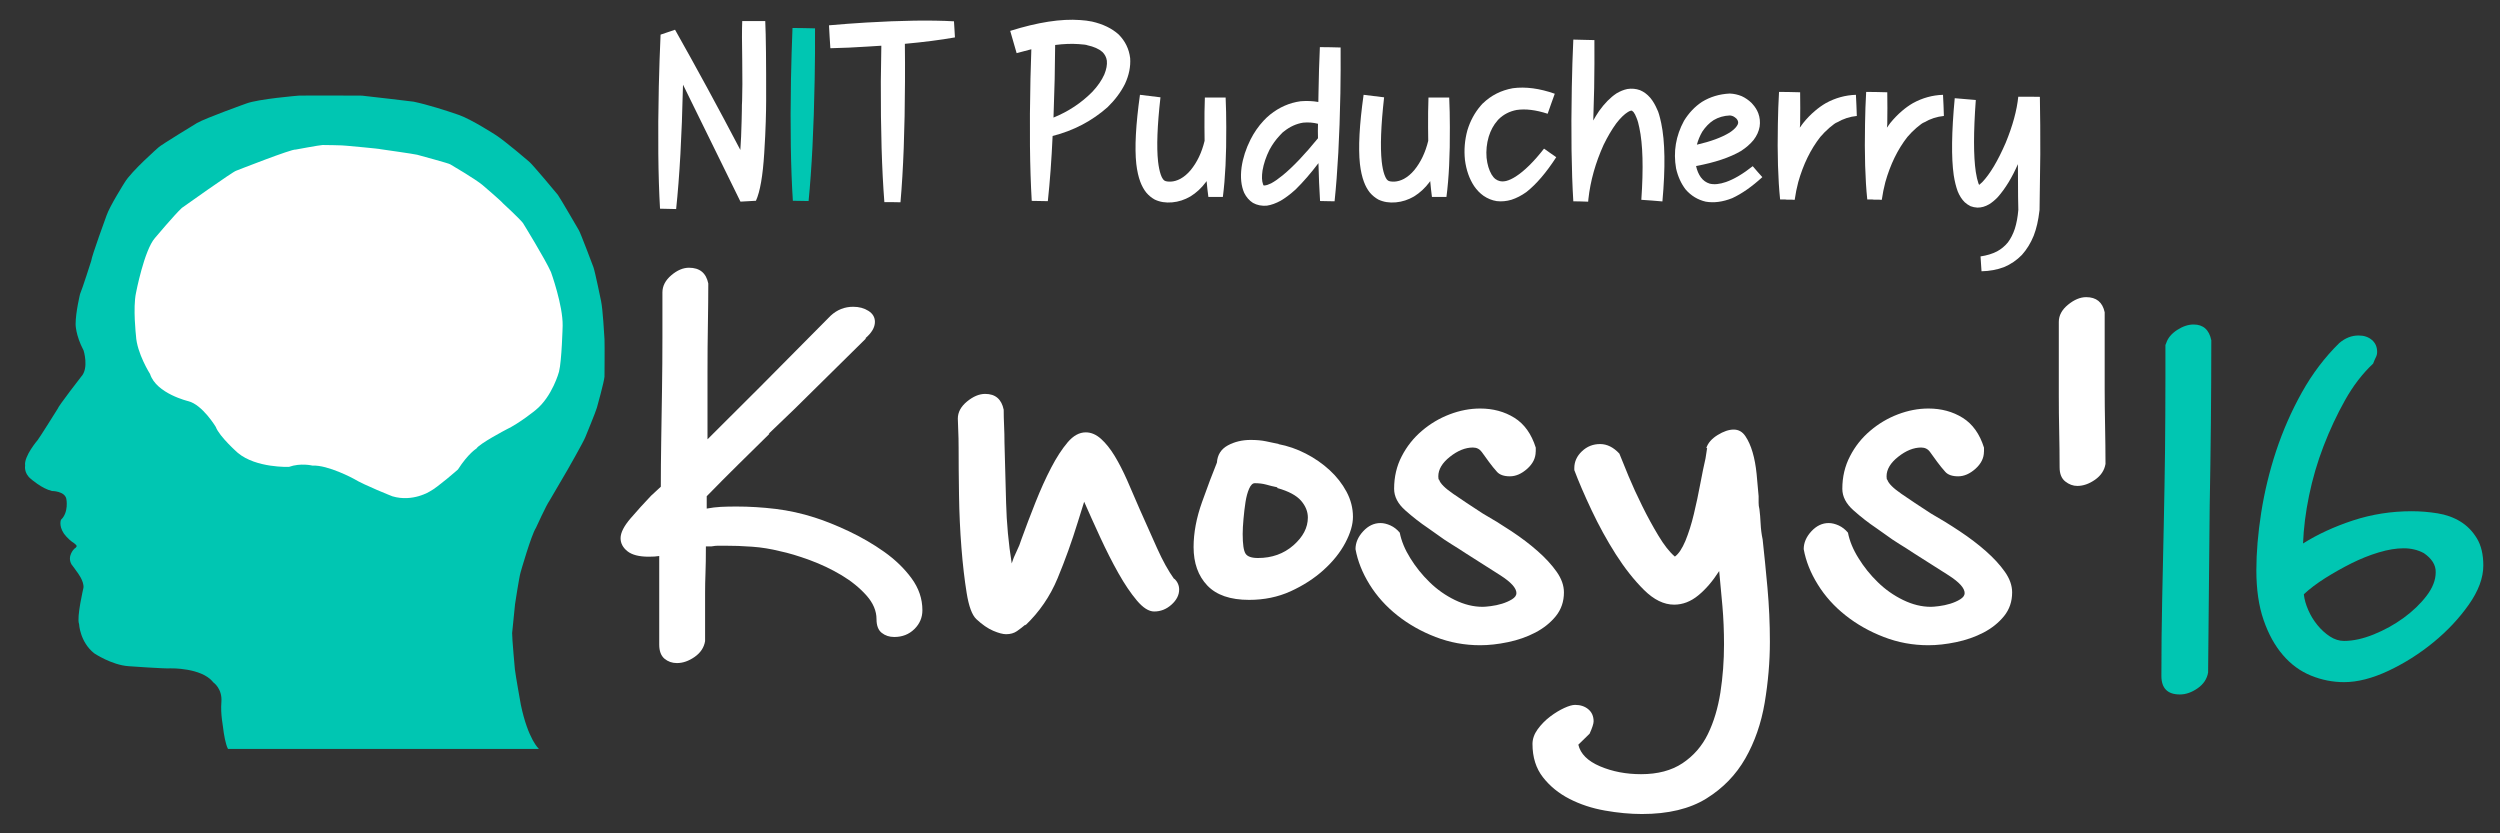<?xml version="1.0" encoding="utf-8"?>
<!-- Generator: Adobe Illustrator 16.0.0, SVG Export Plug-In . SVG Version: 6.00 Build 0)  -->
<!DOCTYPE svg PUBLIC "-//W3C//DTD SVG 1.1//EN" "http://www.w3.org/Graphics/SVG/1.1/DTD/svg11.dtd">
<svg version="1.1" id="Layer_1" xmlns="http://www.w3.org/2000/svg" xmlns:xlink="http://www.w3.org/1999/xlink" x="0px" y="0px"
	 width="300px" height="100px" viewBox="0 0 300 100" enable-background="new 0 0 300 100" xml:space="preserve">
<rect x="0" y="0" width="300" height="100" fill="#333333" stroke="none"/>
<g enable-background="new    ">
	<path fill="#FFFFFF" d="M99.679,37.884c0.772-0.714,1.674-1.071,2.704-1.071c0.708,0,1.32,0.165,1.835,0.495
		c0.514,0.329,0.772,0.769,0.772,1.318c0,0.659-0.385,1.319-1.159,1.977h0.097l-8.595,8.482l-3.091,2.966h0.097
		c-1.29,1.264-2.544,2.501-3.767,3.708c-1.224,1.208-2.48,2.472-3.767,3.789v1.482c0.579-0.108,1.143-0.177,1.69-0.206
		c0.545-0.027,1.175-0.041,1.884-0.041c1.544,0,3.105,0.096,4.683,0.285c1.578,0.192,3.14,0.535,4.685,1.031
		c1.222,0.387,2.591,0.935,4.104,1.646c1.512,0.716,2.929,1.539,4.249,2.473c1.319,0.938,2.415,1.991,3.284,3.177
		c0.868,1.183,1.303,2.457,1.303,3.832c0,0.879-0.322,1.635-0.966,2.266c-0.644,0.632-1.448,0.945-2.415,0.945
		c-0.579,0-1.079-0.162-1.497-0.494c-0.419-0.328-0.628-0.879-0.628-1.646c0-0.988-0.402-1.938-1.207-2.844
		c-0.807-0.905-1.803-1.717-2.994-2.432c-1.192-0.711-2.462-1.316-3.815-1.813c-1.352-0.494-2.543-0.853-3.573-1.067
		c-1.095-0.274-2.207-0.459-3.333-0.537c-1.126-0.086-2.238-0.121-3.332-0.121c-0.259,0-0.5,0-0.725,0
		c-0.227,0-0.5,0.022-0.82,0.082h-0.676c0,1.313-0.017,2.389-0.049,3.213c-0.032,0.826-0.047,1.604-0.047,2.349
		c0,0.74,0,1.556,0,2.431c0,0.881,0,2.006,0,3.377c-0.129,0.771-0.547,1.398-1.256,1.896c-0.71,0.493-1.416,0.737-2.125,0.737
		c-0.579,0-1.078-0.178-1.497-0.529c-0.419-0.36-0.626-0.926-0.626-1.689v-10.63c-0.324,0.058-0.742,0.083-1.257,0.083
		c-1.16,0-2.013-0.219-2.56-0.656c-0.546-0.438-0.821-0.959-0.821-1.564c0-0.657,0.401-1.452,1.207-2.389
		c0.804-0.935,1.625-1.838,2.463-2.717l1.159-1.072c0-1.648,0.015-3.485,0.048-5.521c0.032-2.03,0.063-4.09,0.096-6.176
		c0.032-2.087,0.048-4.146,0.048-6.178c0-2.031,0-3.844,0-5.437c0-0.769,0.354-1.456,1.063-2.06
		c0.708-0.604,1.416-0.906,2.124-0.906c1.288,0,2.061,0.631,2.318,1.894c0,1.373-0.017,2.993-0.047,4.859
		c-0.034,1.867-0.048,3.762-0.048,5.683v8.152l6.277-6.259L99.679,37.884z"/>
	<path fill="#FFFFFF" d="M114.939,50.238c0-0.77,0.37-1.454,1.11-2.063c0.739-0.604,1.464-0.907,2.172-0.907
		c1.223,0,1.964,0.633,2.222,1.896c0,0.604,0.016,1.249,0.048,1.935c0.031,0.688,0.047,1.359,0.047,2.019
		c0.063,2.36,0.129,4.764,0.194,7.206c0.063,2.441,0.289,4.876,0.675,7.29c0.13-0.438,0.322-0.921,0.58-1.441
		c0.256-0.521,0.45-1.002,0.579-1.44c0.514-1.426,1.078-2.91,1.691-4.448c0.612-1.538,1.239-2.925,1.883-4.16
		c0.643-1.237,1.304-2.249,1.979-3.047c0.676-0.796,1.399-1.195,2.174-1.195c0.642,0,1.255,0.263,1.834,0.784
		c0.579,0.523,1.125,1.209,1.642,2.059c0.514,0.854,1.013,1.826,1.498,2.924c0.482,1.102,0.979,2.252,1.498,3.461
		c0.708,1.598,1.399,3.146,2.076,4.654c0.677,1.512,1.369,2.76,2.078,3.748v-0.086c0.385,0.387,0.58,0.825,0.58,1.316
		c0,0.66-0.307,1.264-0.919,1.814c-0.612,0.549-1.303,0.821-2.076,0.821c-0.645,0-1.338-0.438-2.078-1.315
		c-0.74-0.879-1.482-1.977-2.221-3.291c-0.742-1.317-1.464-2.746-2.174-4.282c-0.71-1.538-1.353-2.966-1.931-4.282l-0.772,2.471
		c-0.71,2.305-1.512,4.542-2.415,6.711c-0.901,2.172-2.189,4.049-3.863,5.646v-0.083c-0.322,0.276-0.661,0.532-1.015,0.782
		c-0.354,0.246-0.789,0.369-1.303,0.369c-0.386,0-0.903-0.138-1.545-0.41c-0.644-0.273-1.32-0.741-2.029-1.401
		c-0.516-0.494-0.901-1.536-1.157-3.13c-0.259-1.596-0.469-3.403-0.629-5.438c-0.16-2.031-0.257-4.133-0.289-6.302
		c-0.034-2.169-0.048-4.047-0.048-5.643c0-0.823-0.017-1.552-0.048-2.183C114.954,50.967,114.939,50.514,114.939,50.238z"/>
	<path fill="#FFFFFF" d="M153.377,53.286c1.159,0.218,2.27,0.604,3.331,1.153c1.063,0.548,2.011,1.205,2.846,1.976
		c0.839,0.771,1.515,1.633,2.03,2.594c0.512,0.96,0.771,1.966,0.771,3.007c0,0.938-0.31,1.977-0.922,3.133
		c-0.609,1.15-1.479,2.236-2.605,3.25c-1.128,1.021-2.449,1.869-3.961,2.56c-1.516,0.687-3.174,1.026-4.974,1.026
		c-2.253,0-3.927-0.575-5.021-1.729c-1.095-1.152-1.642-2.689-1.642-4.613c0-1.701,0.338-3.502,1.015-5.396
		c0.675-1.894,1.27-3.472,1.785-4.736c0.063-0.933,0.498-1.618,1.304-2.06c0.805-0.438,1.722-0.66,2.751-0.66
		c0.709,0,1.319,0.057,1.836,0.166c0.513,0.111,1.03,0.219,1.546,0.327h-0.096L153.377,53.286L153.377,53.286z M153.279,58.477
		c-0.516-0.105-0.965-0.219-1.354-0.33c-0.386-0.104-0.839-0.164-1.353-0.164c-0.256,0-0.483,0.222-0.676,0.658
		c-0.192,0.438-0.339,0.979-0.436,1.606c-0.096,0.632-0.177,1.306-0.24,2.021c-0.064,0.715-0.098,1.315-0.098,1.813
		c0,1.209,0.113,1.991,0.338,2.348c0.224,0.357,0.725,0.532,1.498,0.532c1.674,0,3.089-0.508,4.249-1.521
		c1.16-1.019,1.736-2.127,1.736-3.336c0-0.711-0.271-1.388-0.818-2.019c-0.547-0.631-1.496-1.142-2.85-1.521V58.48v-0.004H153.279
		L153.279,58.477z"/>
	<path fill="#FFFFFF" d="M184.283,54.191c0,0.771-0.338,1.455-1.016,2.062c-0.681,0.604-1.371,0.905-2.078,0.905
		c-0.709,0-1.227-0.178-1.547-0.535c-0.322-0.357-0.646-0.755-0.967-1.194c-0.322-0.438-0.609-0.836-0.865-1.194
		c-0.261-0.355-0.612-0.532-1.064-0.532c-0.902,0-1.819,0.37-2.752,1.108c-0.934,0.738-1.398,1.521-1.398,2.349
		c0,0.274,0.029,0.414,0.103,0.414c0.126,0.438,0.688,1,1.688,1.688c0.996,0.688,2.175,1.468,3.524,2.345
		c1.156,0.662,2.314,1.373,3.477,2.146s2.209,1.563,3.143,2.39c0.932,0.823,1.688,1.646,2.269,2.473
		c0.58,0.824,0.871,1.646,0.871,2.47c0,1.101-0.327,2.047-0.967,2.845c-0.646,0.795-1.466,1.454-2.464,1.975
		c-0.996,0.521-2.092,0.904-3.283,1.151c-1.189,0.249-2.305,0.371-3.333,0.371c-1.866,0-3.649-0.327-5.358-0.989
		c-1.707-0.657-3.236-1.521-4.587-2.595c-1.353-1.071-2.463-2.306-3.331-3.705c-0.867-1.401-1.429-2.813-1.688-4.241
		c0-0.771,0.308-1.481,0.919-2.143c0.61-0.659,1.303-0.988,2.079-0.988c0.384,0,0.787,0.102,1.203,0.289
		c0.422,0.196,0.791,0.481,1.109,0.866c0.192,0.989,0.61,2.007,1.26,3.051c0.645,1.044,1.414,2.007,2.314,2.882
		c0.9,0.883,1.915,1.598,3.042,2.146c1.128,0.549,2.233,0.818,3.33,0.818c0.192,0,0.517-0.023,0.964-0.082
		c0.452-0.057,0.902-0.149,1.354-0.288c0.447-0.138,0.851-0.314,1.205-0.532c0.354-0.221,0.53-0.468,0.53-0.74
		c0-0.604-0.645-1.316-1.931-2.141c-1.291-0.825-2.671-1.705-4.15-2.639c-0.584-0.386-1.162-0.756-1.742-1.11
		c-0.578-0.355-1.127-0.729-1.641-1.109l-1.16-0.821c-0.902-0.604-1.801-1.306-2.703-2.104c-0.899-0.792-1.351-1.659-1.351-2.594
		c0-1.429,0.303-2.731,0.915-3.91c0.611-1.183,1.417-2.197,2.417-3.047c0.996-0.851,2.108-1.512,3.33-1.979
		c1.221-0.466,2.444-0.7,3.668-0.7c1.544,0,2.914,0.371,4.106,1.111c1.188,0.741,2.043,1.936,2.563,3.583V54.2h-0.005
		L184.283,54.191L184.283,54.191z"/>
	<path fill="#FFFFFF" d="M188.917,56.169c0-0.771,0.31-1.442,0.918-2.019c0.61-0.577,1.335-0.864,2.174-0.864
		c0.836,0,1.608,0.385,2.316,1.149c0.256,0.658,0.627,1.565,1.108,2.72c0.482,1.151,1.028,2.348,1.644,3.583
		c0.608,1.236,1.255,2.416,1.931,3.539c0.68,1.131,1.336,1.97,1.979,2.514c0.453-0.329,0.871-0.96,1.265-1.893
		c0.382-0.938,0.726-2.006,1.011-3.213c0.29-1.211,0.549-2.42,0.772-3.629c0.226-1.207,0.438-2.229,0.627-3.05l0.192-1.237h-0.1
		c0.196-0.604,0.645-1.123,1.354-1.563c0.709-0.438,1.354-0.658,1.936-0.658c0.578,0,1.041,0.261,1.396,0.782
		c0.354,0.523,0.645,1.167,0.869,1.938c0.228,0.771,0.385,1.633,0.483,2.597c0.097,0.959,0.177,1.854,0.241,2.677
		c0,0.273,0,0.536,0,0.781c0,0.244,0.027,0.509,0.098,0.781c0.064,0.492,0.111,1.07,0.143,1.729
		c0.033,0.659,0.111,1.294,0.242,1.896c0.193,1.759,0.387,3.694,0.58,5.81c0.191,2.118,0.29,4.271,0.29,6.467
		c0,2.416-0.212,4.858-0.625,7.33c-0.421,2.474-1.192,4.695-2.319,6.67c-1.129,1.979-2.688,3.584-4.683,4.821
		c-1.997,1.236-4.571,1.855-7.728,1.855c-1.414,0-2.896-0.141-4.439-0.414c-1.547-0.273-2.963-0.738-4.252-1.4
		c-1.285-0.657-2.349-1.521-3.185-2.594c-0.837-1.069-1.257-2.401-1.257-3.996c0-0.605,0.209-1.195,0.625-1.771
		c0.42-0.573,0.92-1.084,1.498-1.522c0.58-0.438,1.146-0.777,1.688-1.026c0.548-0.251,0.98-0.372,1.301-0.372
		c0.646,0,1.176,0.177,1.598,0.535c0.418,0.355,0.625,0.837,0.625,1.441c0,0.271-0.158,0.771-0.482,1.482l-1.352,1.318
		c0.257,1.098,1.123,1.964,2.607,2.596c1.479,0.629,3.121,0.943,4.926,0.943c1.992,0,3.652-0.438,4.971-1.317
		c1.32-0.88,2.337-2.046,3.044-3.499c0.709-1.454,1.204-3.117,1.5-4.98c0.288-1.869,0.434-3.789,0.434-5.77
		c0-1.595-0.063-3.129-0.192-4.611s-0.26-2.885-0.388-4.201c-0.771,1.207-1.606,2.185-2.511,2.925c-0.9,0.739-1.869,1.11-2.898,1.11
		c-1.222,0-2.431-0.59-3.619-1.771c-1.191-1.184-2.316-2.608-3.383-4.282c-1.063-1.672-2.027-3.43-2.897-5.271
		c-0.868-1.836-1.558-3.441-2.075-4.817L188.917,56.169L188.917,56.169z"/>
	<path fill="#FFFFFF" d="M238.074,54.191c0,0.771-0.34,1.455-1.016,2.062c-0.679,0.604-1.367,0.905-2.078,0.905
		c-0.709,0-1.225-0.178-1.543-0.535c-0.323-0.357-0.646-0.755-0.971-1.194c-0.316-0.438-0.607-0.836-0.865-1.194
		c-0.254-0.355-0.61-0.532-1.063-0.532c-0.902,0-1.819,0.37-2.752,1.108c-0.935,0.738-1.399,1.521-1.399,2.349
		c0,0.274,0.032,0.414,0.096,0.414c0.134,0.438,0.691,1,1.689,1.688c0.997,0.688,2.172,1.468,3.523,2.345
		c1.16,0.662,2.32,1.373,3.479,2.146c1.159,0.771,2.204,1.563,3.141,2.39c0.931,0.823,1.688,1.646,2.269,2.473
		c0.582,0.824,0.872,1.646,0.872,2.47c0,1.101-0.326,2.047-0.969,2.845c-0.646,0.795-1.465,1.454-2.461,1.975
		c-1.002,0.521-2.096,0.904-3.289,1.151c-1.188,0.249-2.303,0.371-3.327,0.371c-1.866,0-3.654-0.327-5.358-0.989
		c-1.709-0.657-3.236-1.521-4.589-2.595c-1.354-1.071-2.465-2.306-3.33-3.705c-0.871-1.401-1.432-2.813-1.688-4.241
		c0-0.771,0.309-1.481,0.92-2.143c0.613-0.659,1.302-0.988,2.076-0.988c0.387,0,0.789,0.102,1.205,0.289
		c0.42,0.196,0.789,0.481,1.109,0.866c0.191,0.989,0.607,2.007,1.26,3.051c0.643,1.044,1.411,2.007,2.313,2.882
		c0.901,0.883,1.916,1.598,3.044,2.146c1.127,0.549,2.234,0.818,3.333,0.818c0.188,0,0.512-0.023,0.964-0.082
		c0.45-0.057,0.9-0.149,1.354-0.288c0.449-0.138,0.852-0.314,1.203-0.532c0.355-0.221,0.532-0.468,0.532-0.74
		c0-0.604-0.646-1.316-1.931-2.141c-1.29-0.825-2.68-1.705-4.153-2.639c-0.58-0.386-1.159-0.756-1.739-1.11
		c-0.58-0.355-1.13-0.729-1.64-1.109l-1.161-0.821c-0.902-0.604-1.805-1.306-2.703-2.104c-0.9-0.792-1.353-1.659-1.353-2.594
		c0-1.429,0.306-2.731,0.922-3.91c0.606-1.183,1.412-2.197,2.415-3.047c0.996-0.851,2.105-1.512,3.328-1.979
		c1.223-0.466,2.447-0.7,3.669-0.7c1.545,0,2.915,0.371,4.104,1.111c1.189,0.741,2.047,1.936,2.563,3.583v0.49l0,0V54.2h-0.004l0,0
		h0.002L238.074,54.191L238.074,54.191z"/>
	<path fill="#FFFFFF" d="M247.057,38.625c0-0.768,0.368-1.456,1.108-2.06c0.737-0.603,1.466-0.907,2.174-0.907
		c1.222,0,1.966,0.604,2.222,1.812v9.146c0,1.48,0.02,2.994,0.049,4.531c0.027,1.539,0.05,3.047,0.05,4.529
		c-0.134,0.771-0.55,1.398-1.259,1.895c-0.711,0.494-1.418,0.74-2.123,0.74c-0.517,0-0.996-0.179-1.446-0.535
		s-0.679-0.922-0.679-1.688c0-1.427-0.02-2.87-0.049-4.323c-0.033-1.455-0.047-2.925-0.047-4.409V38.625L247.057,38.625
		L247.057,38.625z"/>
</g>
<g>
	<path fill="#00C6B2" d="M259.949,41.165c0.195-0.604,0.628-1.124,1.304-1.566c0.677-0.438,1.336-0.659,1.979-0.659
		c1.158,0,1.867,0.633,2.125,1.896c0,3.294-0.021,6.604-0.049,9.925c-0.033,3.323-0.084,6.632-0.144,9.925L264.973,80.7
		c-0.134,0.771-0.55,1.403-1.262,1.896c-0.709,0.493-1.412,0.739-2.123,0.739c-1.482,0-2.221-0.739-2.221-2.228
		c0-3.072,0.029-6.14,0.094-9.188c0.064-3.047,0.13-6.105,0.196-9.184c0.063-2.91,0.11-5.793,0.146-8.649
		c0.027-2.854,0.047-5.737,0.047-8.649v-4.035L259.949,41.165z"/>
	<path fill="#00C6B2" d="M280.714,41.165c0.708-0.604,1.481-0.906,2.318-0.906c0.645,0,1.176,0.179,1.596,0.535
		c0.419,0.358,0.628,0.837,0.628,1.442c0,0.22-0.047,0.425-0.145,0.617c-0.098,0.193-0.213,0.454-0.338,0.783
		c-1.287,1.208-2.416,2.678-3.379,4.406c-0.97,1.73-1.82,3.556-2.563,5.479c-0.74,1.922-1.32,3.899-1.74,5.932
		c-0.421,2.029-0.657,3.953-0.726,5.765c1.74-1.098,3.734-2.017,5.988-2.762c2.252-0.738,4.602-1.108,7.049-1.108
		c1.029,0,2.063,0.086,3.093,0.25c1.026,0.161,1.946,0.493,2.753,0.987c0.804,0.494,1.461,1.165,1.979,2.019
		c0.515,0.85,0.771,1.936,0.771,3.252c0,1.484-0.58,3.051-1.738,4.695c-1.158,1.646-2.574,3.158-4.25,4.529
		c-1.675,1.373-3.478,2.511-5.404,3.419c-1.937,0.905-3.703,1.358-5.313,1.358c-1.353,0-2.675-0.258-3.962-0.781
		c-1.288-0.521-2.417-1.346-3.381-2.471c-0.969-1.125-1.739-2.525-2.317-4.201c-0.58-1.674-0.87-3.666-0.87-5.971
		c0-2.145,0.196-4.449,0.582-6.92c0.389-2.473,0.979-4.931,1.784-7.375c0.81-2.442,1.837-4.791,3.093-7.043
		C277.479,44.845,278.975,42.868,280.714,41.165z M290.855,66.372c-0.711-0.384-1.52-0.577-2.418-0.577
		c-0.901,0-1.897,0.164-2.992,0.494c-1.096,0.328-2.188,0.77-3.285,1.314c-1.096,0.552-2.139,1.145-3.139,1.771
		c-0.996,0.633-1.854,1.276-2.561,1.938c0.063,0.604,0.241,1.235,0.531,1.894c0.288,0.66,0.656,1.264,1.107,1.813
		c0.449,0.549,0.946,1.002,1.494,1.357c0.547,0.357,1.112,0.535,1.69,0.535c1.094,0,2.284-0.262,3.571-0.783s2.479-1.18,3.571-1.975
		c1.093-0.797,2.013-1.676,2.753-2.641c0.736-0.959,1.107-1.908,1.107-2.842C292.305,67.799,291.82,67.03,290.855,66.372z"/>
</g>
<path fill="#00C6B2" d="M27.357,89.869h37.314c0,0-1.297-1.116-2.173-5.313c0,0-0.622-3.447-0.713-4.25c0,0-0.351-3.854-0.329-4.339
	c0,0,0.307-2.931,0.351-3.48c0,0,0.499-3.298,0.669-3.826c0,0,1.278-4.478,1.833-5.31c0,0,1.279-2.802,1.608-3.229
	c0,0,2.14-3.646,2.196-3.756c0,0,1.823-3.185,2.117-3.884c0,0,1.325-3.216,1.403-3.577c0,0,0.86-3.07,0.907-3.702
	c0,0,0.031-3.786,0.001-4.459c0-0.018,0-0.031-0.001-0.045c-0.035-0.522-0.204-3.612-0.408-4.551c0,0-0.713-3.498-0.917-4.076
	c0,0-1.573-4.188-1.755-4.45c0,0-2.173-3.748-2.514-4.234c0,0-3.103-3.748-3.486-4.019c0,0-2.887-2.479-3.997-3.182
	c0,0-2.845-1.837-4.364-2.382c-0.018-0.006-0.034-0.013-0.051-0.018c-1.506-0.521-3.657-1.212-5.412-1.585
	c0,0-5.344-0.645-6.205-0.725c0,0-6.781-0.034-7.596,0c0,0-4.858,0.396-6.294,0.951c0,0-4.847,1.732-5.898,2.333
	c0,0-4.382,2.662-4.631,2.932c0,0-3.249,2.854-4.052,4.201c0,0-1.79,2.83-2.174,3.962c0,0-1.778,4.847-1.845,5.468
	c0,0-1.076,3.385-1.336,3.962c0,0-0.532,2.184-0.532,3.611c0,0-0.022,1.302,0.962,3.171c0,0,0.657,2.117-0.293,3.134
	c0,0-2.74,3.521-2.842,3.884c0,0-2.207,3.53-2.389,3.734c0,0-1.665,1.937-1.495,3.058c0,0-0.181,0.883,0.679,1.584
	c0,0,1.313,1.168,2.535,1.458c0,0,1.541,0,1.732,0.952c0,0,0.317,1.601-0.645,2.503c0,0-0.284,0.656,0.316,1.604
	c0,0,0.498,0.734,1.21,1.168c0,0,0.34,0.246,0.363,0.373c0,0-0.028,0.184-0.289,0.332c0,0-0.923,0.881-0.323,1.896
	c0,0,0.532,0.68,0.646,0.878c0,0,0.867,1.077,0.776,1.908c0,0-0.845,3.603-0.528,4.337c0,0,0.091,2.163,1.823,3.531
	c0,0,2.083,1.397,4.109,1.541c0,0,4.483,0.326,5.049,0.26c0,0,3.671-0.092,5.079,1.62c0.021,0.024,0.042,0.052,0.062,0.075
	c0,0,1.079,0.725,0.959,2.324c-0.122,1.603,0.196,2.795,0.286,3.729C26.858,87.952,27.04,89.266,27.357,89.869z"/>
<path fill="#FFFFFF" d="M21.816,24.955c0,0,6.188-4.408,6.523-4.467c0,0,6.746-2.657,7.136-2.537c0,0,2.851-0.535,3.24-0.55
	c0,0,2.551,0.022,2.899,0.09c0,0,4.027,0.361,4.063,0.415c0,0,4.063,0.574,4.383,0.664c0.322,0.09,3.875,1.049,3.966,1.148
	c0,0,3.087,1.804,3.896,2.504c0,0,2.265,1.933,2.432,2.174c0,0,1.938,1.781,2.398,2.363c0,0,2.675,4.332,3.366,5.894
	c0,0,1.442,3.986,1.4,6.431c0,0-0.104,4.212-0.438,5.526c0,0-0.795,2.966-2.802,4.595c0,0-1.924,1.584-3.554,2.355
	c0,0-3.199,1.677-3.554,2.266c0,0-0.983,0.59-2.217,2.513c0,0-2.446,2.153-3.366,2.629c0,0-2.048,1.313-4.495,0.589
	c0,0-3.387-1.334-4.641-2.104c0,0-3.074-1.676-4.976-1.585c0,0-1.379-0.343-2.802,0.157c0,0-3.931,0.156-6.126-1.674
	c0,0-2.217-1.949-2.655-3.125c0,0-1.589-2.648-3.283-3.082c0,0-3.847-0.904-4.6-3.26c0,0-1.589-2.491-1.693-4.619
	c0,0-0.376-3.307,0-5.096c0,0,0.982-5.139,2.278-6.611C18.597,28.556,20.939,25.77,21.816,24.955z"/>
<path fill="#FFFFFF" d="M79.058,10.365c0.051-2.136,0.12-4.205,0.211-6.208l1.736-0.589c2.557,4.531,5.17,9.338,7.837,14.425
	c0.071-0.987,0.122-2.136,0.152-3.444c0.008-0.192,0.019-0.605,0.028-1.239c0-0.512,0.009-0.919,0.032-1.223
	c0.039-1.078,0.042-2.673,0.015-4.788c-0.042-2.165-0.042-3.756,0-4.772h2.762c0.082,1.741,0.116,4.938,0.107,9.589
	c0,0.613-0.015,1.45-0.047,2.507c-0.028,1.018-0.089,2.261-0.181,3.73c-0.169,2.75-0.504,4.665-0.997,5.739l-1.858,0.104
	l-6.889-14.031l-0.013,0.258c-0.131,5.87-0.403,10.757-0.815,14.663l-1.934-0.043C78.978,21.127,78.928,16.235,79.058,10.365z"/>
<path fill="#00C6B2" d="M97.031,24.124c-0.211,0-0.529-0.006-0.952-0.016c-0.413-0.013-0.724-0.015-0.935-0.015
	c-0.251-3.886-0.328-8.743-0.227-14.573c0.042-2.124,0.103-4.178,0.183-6.163c0.31,0,0.759,0.005,1.345,0.016
	c0.613,0.01,1.067,0.021,1.359,0.029C97.814,5.396,97.8,7.45,97.76,9.564C97.655,15.394,97.412,20.247,97.031,24.124z"/>
<path fill="#FFFFFF" d="M108.057,24.274c-0.223-0.012-0.545-0.018-0.966-0.018c-0.434,0-0.754,0-0.967,0
	c-0.302-3.855-0.444-8.677-0.425-14.466c0.011-1.471,0.031-2.905,0.062-4.305c-0.542,0.041-1.097,0.076-1.662,0.105
	c-1.53,0.102-3.015,0.167-4.455,0.197c-0.009-0.151-0.039-0.608-0.089-1.374c-0.029-0.553-0.055-1.012-0.075-1.375
	c1.441-0.129,2.924-0.242,4.456-0.333c4.209-0.251,7.723-0.303,10.541-0.149c0.019,0.221,0.04,0.542,0.061,0.966
	c0.028,0.433,0.051,0.755,0.056,0.966c-1.78,0.313-3.785,0.569-6.009,0.77c0.019,1.49,0.023,3,0.015,4.53
	C108.577,15.59,108.398,20.417,108.057,24.274z"/>
<path fill="#FFFFFF" d="M125.74,24.139c-0.22,0-0.545-0.005-0.966-0.018c-0.435-0.01-0.758-0.016-0.965-0.016
	c-0.232-3.917-0.283-8.809-0.153-14.677c0.028-1.198,0.064-2.372,0.105-3.518c-0.574,0.14-1.161,0.297-1.765,0.468l-0.771-2.673
	c3.303-1.036,6.101-1.47,8.402-1.299c0.48,0.027,0.954,0.089,1.417,0.182c1.319,0.302,2.387,0.819,3.202,1.556
	c0.785,0.796,1.244,1.741,1.374,2.839c0.07,1.007-0.136,2.033-0.621,3.082c-0.493,0.986-1.189,1.921-2.085,2.793
	c-1.874,1.661-4.073,2.815-6.6,3.459C126.184,19.174,125.993,21.783,125.74,24.139z M126.419,14.11
	c1.801-0.733,3.356-1.767,4.667-3.096c0.643-0.684,1.122-1.379,1.435-2.084c0.251-0.614,0.352-1.163,0.302-1.645
	c-0.058-0.412-0.242-0.767-0.543-1.056c-0.413-0.362-1.018-0.631-1.811-0.802c-0.088-0.051-0.438-0.096-1.043-0.136
	c-0.845-0.059-1.782-0.025-2.808,0.107c-0.009,1.338-0.031,2.703-0.057,4.093C126.516,11.18,126.471,12.722,126.419,14.11z"/>
<path fill="#FFFFFF" d="M136.795,11.377l2.462,0.301c-0.383,3.384-0.481,5.957-0.287,7.718c0.071,0.613,0.176,1.127,0.315,1.539
	c0.082,0.241,0.169,0.425,0.271,0.559c0.07,0.088,0.14,0.155,0.21,0.195c0.151,0.082,0.399,0.115,0.741,0.104
	c0.372-0.02,0.751-0.13,1.132-0.332c0.445-0.244,0.857-0.588,1.237-1.042c0.777-0.946,1.337-2.12,1.676-3.519l-0.016-1.646
	c-0.012-1.218,0.007-2.4,0.048-3.548h2.493c0.05,1.138,0.075,2.32,0.075,3.548c0.018,3.353-0.117,6.145-0.409,8.381h-1.737
	c-0.082-0.603-0.153-1.24-0.213-1.903l-0.087,0.123c-0.53,0.713-1.152,1.287-1.857,1.72c-0.697,0.405-1.42,0.64-2.178,0.708
	c-0.784,0.072-1.48-0.04-2.096-0.332c-0.383-0.212-0.728-0.491-1.026-0.846c-0.281-0.354-0.52-0.78-0.71-1.285
	c-0.222-0.592-0.385-1.309-0.482-2.144C136.144,17.729,136.294,14.961,136.795,11.377z"/>
<path fill="#FFFFFF" d="M151.626,14.489c0.243-0.262,0.498-0.503,0.769-0.725c1.117-0.896,2.346-1.435,3.686-1.616
	c0.747-0.06,1.45-0.029,2.119,0.091l0.02-1.102c0.028-1.884,0.084-3.709,0.164-5.482l1.254,0.014l1.235,0.031
	c0.017,1.772,0,3.603-0.027,5.497c-0.097,5.187-0.335,9.504-0.697,12.959l-0.872-0.016l-0.87-0.018
	c-0.089-1.428-0.158-2.945-0.194-4.545c-0.914,1.208-1.828,2.264-2.752,3.171c-0.629,0.566-1.218,1.008-1.767,1.331
	c-0.586,0.319-1.142,0.524-1.677,0.602c-0.605,0.05-1.159-0.058-1.658-0.331c-0.446-0.283-0.801-0.687-1.057-1.208
	c-0.362-0.826-0.47-1.843-0.316-3.049c0.16-1.13,0.521-2.24,1.072-3.337C150.484,15.908,151.01,15.152,151.626,14.489z
	 M154.071,15.773c-0.071,0.028-0.249,0.201-0.528,0.513c-0.455,0.483-0.854,1.043-1.198,1.676c-0.419,0.837-0.701,1.672-0.844,2.507
	c-0.101,0.704-0.083,1.249,0.06,1.632c0,0.009,0.011,0.033,0.029,0.075c0.018,0.027,0.027,0.049,0.027,0.062
	c0,0.01,0.021,0.016,0.06,0.016h0.076c0.2-0.01,0.467-0.096,0.786-0.255c0.415-0.222,0.873-0.545,1.393-0.969
	c1.239-1.018,2.645-2.497,4.227-4.44c-0.019-0.563-0.019-1.141,0-1.736c-0.578-0.151-1.167-0.194-1.78-0.136
	C155.559,14.847,154.788,15.198,154.071,15.773z"/>
<path fill="#FFFFFF" d="M163.632,11.377l2.461,0.301c-0.382,3.384-0.477,5.957-0.285,7.718c0.068,0.613,0.173,1.127,0.314,1.539
	c0.083,0.241,0.173,0.425,0.267,0.559c0.07,0.088,0.139,0.155,0.208,0.195c0.156,0.082,0.396,0.115,0.745,0.104
	c0.366-0.02,0.752-0.13,1.133-0.332c0.443-0.244,0.857-0.588,1.235-1.042c0.775-0.946,1.337-2.12,1.677-3.519l-0.018-1.646
	c-0.011-1.218,0.007-2.4,0.047-3.548h2.488c0.052,1.138,0.078,2.32,0.078,3.548c0.022,3.353-0.115,6.145-0.41,8.381h-1.739
	c-0.085-0.603-0.147-1.24-0.207-1.903l-0.087,0.123c-0.531,0.713-1.155,1.287-1.856,1.72c-0.696,0.405-1.421,0.64-2.18,0.708
	c-0.785,0.072-1.479-0.04-2.096-0.332c-0.38-0.212-0.729-0.491-1.028-0.846c-0.283-0.354-0.521-0.78-0.708-1.285
	c-0.222-0.592-0.384-1.309-0.481-2.144C162.983,17.729,163.126,14.961,163.632,11.377z"/>
<path fill="#FFFFFF" d="M178.646,16.405c-0.243,0.826-0.328,1.667-0.258,2.522c0.085,0.805,0.288,1.479,0.605,2.022
	c0.14,0.233,0.299,0.414,0.471,0.544c0.162,0.12,0.337,0.199,0.529,0.242c0.211,0.05,0.459,0.044,0.742-0.018
	c0.353-0.089,0.733-0.266,1.147-0.529c1.047-0.673,2.183-1.791,3.401-3.352c0.147,0.111,0.392,0.282,0.726,0.513
	c0.315,0.223,0.569,0.393,0.739,0.514c-1.19,1.842-2.383,3.237-3.582,4.184c-0.589,0.42-1.194,0.731-1.783,0.921
	c-0.603,0.18-1.197,0.235-1.782,0.165c-0.562-0.089-1.087-0.304-1.574-0.635c-0.428-0.303-0.807-0.689-1.129-1.163
	c-0.581-0.875-0.945-1.922-1.104-3.141c-0.125-1.197-0.027-2.381,0.289-3.548c0.342-1.128,0.873-2.116,1.599-2.96
	c0.184-0.211,0.265-0.302,0.254-0.273c0.995-0.968,2.199-1.576,3.61-1.828c1.532-0.201,3.204,0.021,5.027,0.664
	c-0.084,0.262-0.231,0.665-0.435,1.208c-0.184,0.524-0.32,0.921-0.419,1.193c-1.42-0.463-2.662-0.613-3.729-0.453
	c-0.845,0.162-1.556,0.529-2.144,1.103c-0.013,0-0.058,0.054-0.151,0.167C179.222,15.007,178.877,15.651,178.646,16.405z"/>
<path fill="#FFFFFF" d="M191.192,14.458c0.212-0.382,0.443-0.76,0.695-1.133c0.663-0.927,1.361-1.631,2.085-2.114
	c0.438-0.263,0.873-0.439,1.312-0.53c0.528-0.081,1.029-0.036,1.518,0.14c0.462,0.191,0.871,0.499,1.235,0.919
	c0.319,0.383,0.596,0.857,0.835,1.421c0.129,0.221,0.287,0.755,0.471,1.601c0.469,2.215,0.512,5.35,0.147,9.409
	c-0.281-0.019-0.703-0.056-1.262-0.105c-0.563-0.04-0.985-0.069-1.269-0.089c0.261-3.795,0.187-6.681-0.24-8.654
	c-0.087-0.453-0.194-0.846-0.334-1.177c-0.109-0.302-0.236-0.534-0.361-0.696c-0.026-0.02-0.085-0.076-0.188-0.166
	c0.011,0.01-0.021,0.005-0.086-0.015c-0.109,0.02-0.245,0.076-0.392,0.166c-0.443,0.272-0.913,0.729-1.409,1.374
	c-0.53,0.726-1.031,1.581-1.515,2.567c-0.974,2.154-1.587,4.323-1.827,6.51l-0.028,0.316c-0.194-0.01-0.48-0.021-0.891-0.029
	c-0.394,0-0.691-0.005-0.89-0.015c-0.222-3.636-0.285-8.182-0.183-13.637c0.036-1.983,0.097-3.907,0.183-5.77
	c0.281,0.011,0.699,0.021,1.266,0.031c0.564,0.01,0.979,0.021,1.264,0.029c0.019,1.852,0,3.775-0.028,5.769
	C191.27,11.987,191.236,13.28,191.192,14.458z"/>
<path fill="#FFFFFF" d="M202.084,14.489c0.576-0.937,1.294-1.695,2.156-2.266c0.985-0.604,2.09-0.936,3.312-0.997h0.04
	c0.485,0.02,0.959,0.126,1.422,0.317c0.431,0.202,0.819,0.469,1.161,0.8c0.02,0.011,0.065,0.061,0.135,0.151
	c0.307,0.334,0.528,0.696,0.681,1.088c0.195,0.524,0.247,1.061,0.165,1.616c-0.098,0.564-0.34,1.097-0.726,1.601
	c-0.395,0.483-0.9,0.927-1.526,1.329c-1.327,0.776-3.122,1.375-5.376,1.796c0.115,0.532,0.307,0.986,0.578,1.362
	c0.279,0.373,0.636,0.625,1.058,0.752c0.539,0.132,1.196,0.066,1.947-0.194c0.975-0.341,2.045-0.975,3.215-1.902l0.573,0.664
	l0.58,0.651c-1.254,1.146-2.453,1.986-3.609,2.521c-1.143,0.454-2.199,0.593-3.188,0.421c-0.945-0.219-1.753-0.707-2.408-1.462
	c-0.542-0.705-0.923-1.548-1.145-2.525C200.779,18.208,201.099,16.299,202.084,14.489z M207.534,15.923
	c0.374-0.242,0.65-0.484,0.83-0.725c0.123-0.151,0.194-0.292,0.212-0.422c0.011-0.08,0-0.166-0.031-0.257
	c-0.011-0.06-0.065-0.151-0.161-0.272l-0.047-0.045c-0.112-0.1-0.232-0.186-0.372-0.257c-0.134-0.051-0.252-0.081-0.361-0.09h-0.021
	c-0.726,0.03-1.37,0.217-1.947,0.56c-0.53,0.34-0.977,0.806-1.365,1.389c-0.295,0.514-0.509,1.034-0.645,1.557
	C205.268,16.985,206.567,16.508,207.534,15.923z"/>
<path fill="#FFFFFF" d="M215.976,15.318c0.132-0.18,0.266-0.363,0.396-0.543c0.435-0.544,0.908-1.033,1.42-1.465
	c0.42-0.362,0.863-0.675,1.311-0.935c1.138-0.625,2.341-0.958,3.608-0.997c0.012,0.282,0.027,0.704,0.06,1.268
	c0.02,0.564,0.034,0.986,0.047,1.269c-0.835,0.082-1.623,0.336-2.371,0.77c-0.154,0.04-0.463,0.262-0.938,0.664
	c-0.371,0.322-0.733,0.686-1.075,1.086c-1.164,1.491-2.046,3.298-2.646,5.422c-0.182,0.696-0.321,1.389-0.419,2.085v0.03h-0.164
	h-0.029l-0.167-0.015h-0.027h-0.164h-0.029h-0.167h-0.027h-0.164h-0.027l-0.165-0.018h-0.028h-0.167h-0.029h-0.161h-0.027h-0.167
	h-0.016h-0.029c-0.252-2.424-0.342-5.452-0.27-9.076c0.024-1.319,0.064-2.597,0.139-3.836c0.282,0,0.701,0.005,1.263,0.016
	c0.567,0.009,0.982,0.019,1.269,0.03c0.019,1.238,0.019,2.516,0,3.835L215.976,15.318z"/>
<path fill="#FFFFFF" d="M226.43,15.318c0.137-0.18,0.263-0.363,0.392-0.543c0.438-0.544,0.915-1.033,1.421-1.465
	c0.419-0.362,0.863-0.675,1.31-0.935c1.141-0.625,2.342-0.958,3.608-0.997c0.015,0.282,0.029,0.704,0.062,1.268
	c0.022,0.564,0.032,0.986,0.043,1.269c-0.835,0.082-1.623,0.336-2.366,0.77c-0.152,0.04-0.469,0.262-0.938,0.664
	c-0.373,0.322-0.732,0.686-1.076,1.086c-1.165,1.491-2.047,3.298-2.646,5.422c-0.182,0.696-0.321,1.389-0.42,2.085v0.03h-0.164
	h-0.028l-0.165-0.015h-0.028h-0.162h-0.028h-0.165h-0.028h-0.164h-0.028l-0.164-0.018h-0.027h-0.164h-0.032h-0.161h-0.027h-0.165
	h-0.017h-0.03c-0.252-2.424-0.339-5.452-0.268-9.076c0.021-1.319,0.063-2.597,0.136-3.836c0.279,0,0.702,0.005,1.267,0.016
	c0.563,0.009,0.982,0.019,1.265,0.03c0.021,1.238,0.021,2.516,0,3.835L226.43,15.318z"/>
<path fill="#FFFFFF" d="M234.568,11.785l1.26,0.107l1.268,0.107c-0.282,3.855-0.282,6.736,0,8.638
	c0.083,0.553,0.195,1.002,0.308,1.344l0.092,0.209c0.099-0.082,0.227-0.191,0.376-0.332c0.937-0.985,1.871-2.558,2.806-4.71
	c0.846-2.054,1.347-3.901,1.515-5.543h1.328l1.264,0.016c0.044,2.225,0.055,4.521,0.05,6.887c0,0.141-0.029,2.37-0.089,6.69
	c0,0.079-0.006,0.123-0.019,0.135c-0.125,1.097-0.345,2.08-0.679,2.946c-0.362,0.894-0.838,1.662-1.419,2.311
	c-0.617,0.634-1.33,1.123-2.145,1.464c-0.824,0.312-1.73,0.479-2.701,0.499l-0.061-0.893l-0.057-0.89
	c0.751-0.109,1.409-0.31,1.979-0.603c0.501-0.271,0.935-0.629,1.3-1.073c0.339-0.452,0.621-0.997,0.833-1.633
	c0.211-0.664,0.352-1.423,0.423-2.28c-0.025-0.261-0.037-2.089-0.05-5.485c-0.697,1.6-1.501,2.92-2.412,3.956
	c-0.345,0.363-0.697,0.651-1.044,0.864c-0.468,0.272-0.935,0.405-1.407,0.397c-0.287-0.014-0.551-0.068-0.817-0.167
	c-0.252-0.122-0.48-0.279-0.696-0.471c-0.343-0.333-0.628-0.77-0.848-1.313c-0.197-0.535-0.361-1.18-0.477-1.934
	C234.149,18.934,234.185,15.853,234.568,11.785z"/>
</svg>
